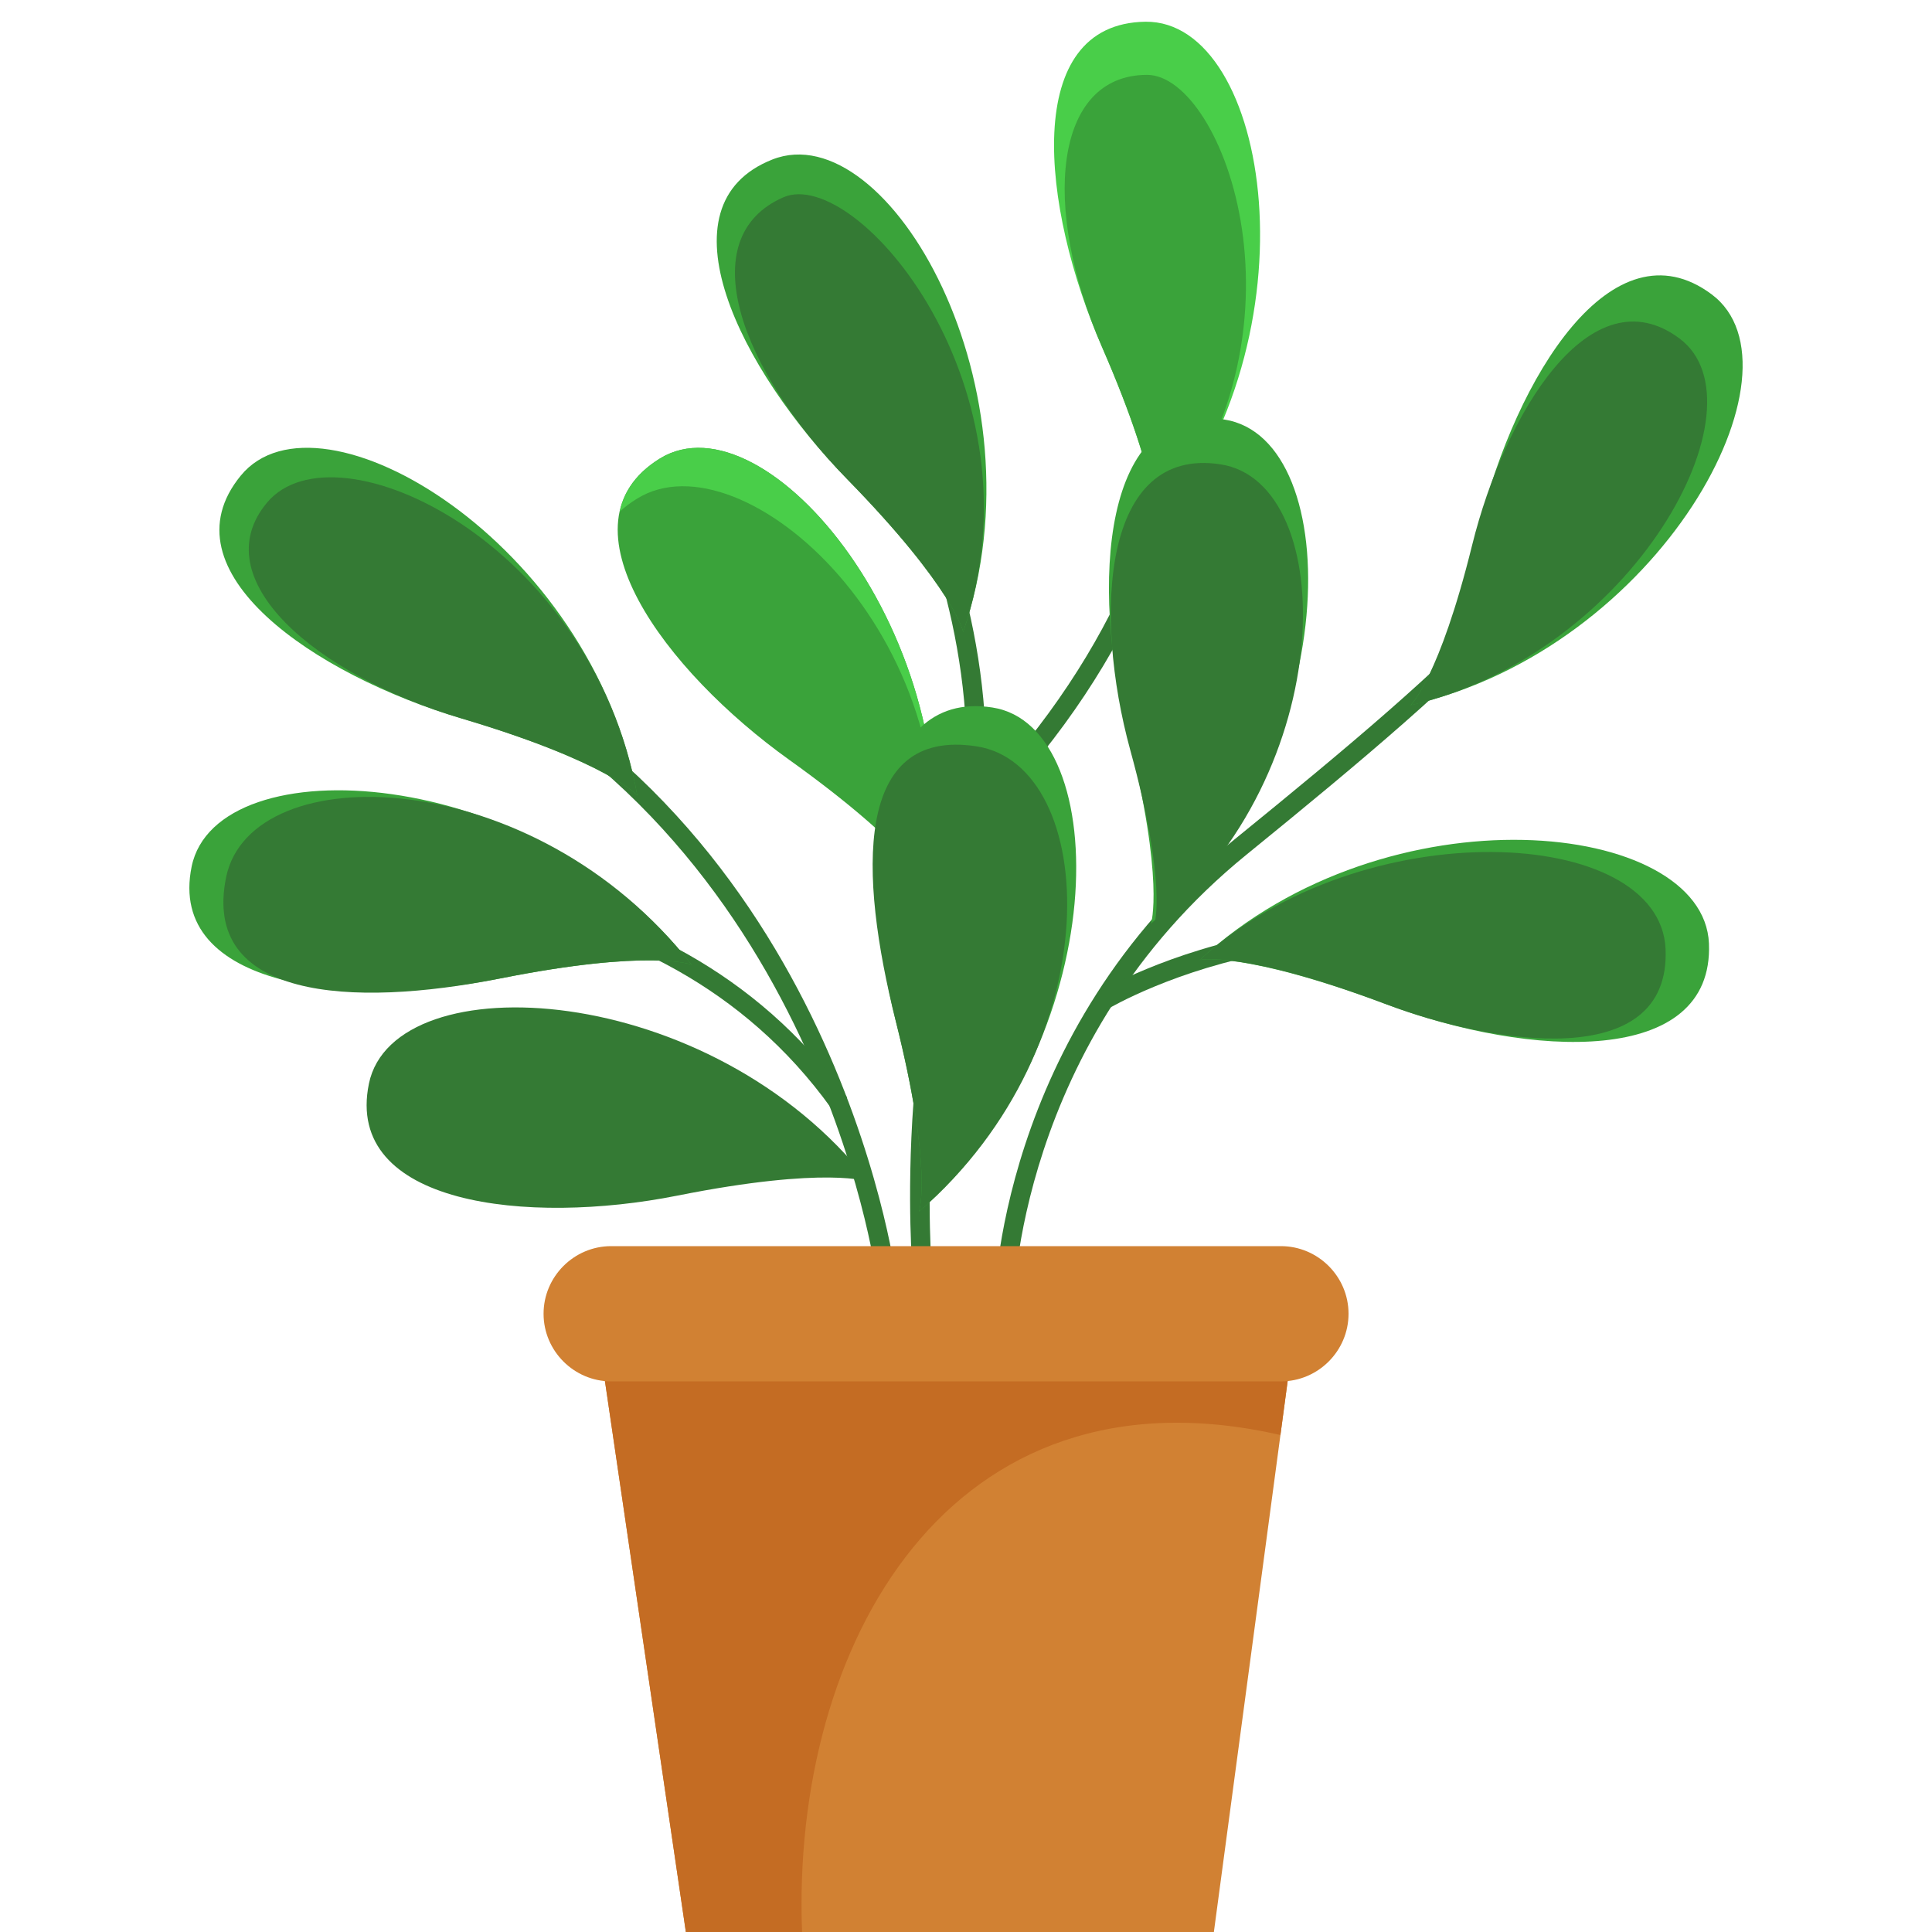 <?xml version="1.0" encoding="utf-8"?>
<!-- Generator: Adobe Illustrator 27.2.0, SVG Export Plug-In . SVG Version: 6.00 Build 0)  -->
<svg version="1.1" id="Layer_1" xmlns="http://www.w3.org/2000/svg" xmlns:xlink="http://www.w3.org/1999/xlink" x="0px" y="0px"
	 viewBox="0 0 200 200" style="enable-background:new 0 0 200 200;" xml:space="preserve">
<style type="text/css">
	.st0{fill:#3AA33A;}
	.st1{fill:#49CE49;}
	.st2{fill:#347A34;}
	.st3{fill:#D18133;}
	.st4{fill:#C46C23;}
</style>
<g id="_x30_" transform="translate(200, 200)">
	<g>
		<g>
			<path class="st0" d="M-103.68-107.85c0,0-1.73-4.27-14.6-13.48c-12.87-9.2-24.33-24.49-13.4-31.21
				C-120.74-159.26-99.59-134.1-103.68-107.85z"/>
		</g>
		<g>
			<path class="st1" d="M-131.67-152.54c-2.4,1.48-3.72,3.36-4.18,5.51c0.51-0.48,1.11-0.93,1.83-1.37
				c10.93-6.72,34.44,14.3,30.35,40.55C-99.59-134.1-120.74-159.26-131.67-152.54z"/>
		</g>
		<g>
			<g>
				<path class="st2" d="M-95.09-64.72h-2c0-0.28,0.28-28.38,24.87-48.37c23.73-19.29,38.13-31.96,38.13-45.19h2
					c0,14.12-14.68,27.08-38.87,46.75C-94.78-92.17-95.09-64.99-95.09-64.72z"/>
			</g>
			<g>
				<path class="st2" d="M-109.24-67.58c-0.06-0.48-6.45-48.24-49.05-65.27l0.74-1.86c43.71,17.48,50.23,66.39,50.29,66.88
					L-109.24-67.58z"/>
			</g>
			<g>
				<path class="st2" d="M-105.58-69.26c-0.11-1.46-2.47-36.03,11.88-53.97c25.19-31.48,13.31-61.67,13.19-61.97l1.85-0.76
					c0.13,0.31,12.44,31.59-13.48,63.98c-13.86,17.32-11.48,52.22-11.45,52.57L-105.58-69.26z"/>
			</g>
			<g>
				<path class="st2" d="M-29.6-94.46c-28.62-17.06-55.39-1.29-55.65-1.13l-1.04-1.71c0.28-0.17,28.04-16.56,57.71,1.12L-29.6-94.46
					z"/>
			</g>
			<g>
				<path class="st2" d="M-113.92-85.23c-18.46-25.78-51.86-21.73-52.2-21.69l-0.26-1.98c0.35-0.05,34.93-4.24,54.08,22.51
					L-113.92-85.23z"/>
			</g>
			<g>
				<path class="st2" d="M-99.79-106.5l-1.94-0.49c8.31-32.61-14.64-60.83-14.87-61.11l1.54-1.28
					C-114.83-169.09-91.23-140.11-99.79-106.5z"/>
			</g>
		</g>
		<g>
			<path class="st1" d="M-80.29-145.02c0,0,0.7-4.56-5.63-19.06c-6.33-14.5-8.33-33.5,4.5-33.67
				C-68.59-197.91-63.33-165.46-80.29-145.02z"/>
		</g>
		<g>
			<path class="st0" d="M-80.29-145.02c0,0,0.7-4.56-5.63-19.06c-6.33-14.5-4.97-28.17,4.67-28.17
				C-73.32-192.24-63.33-165.46-80.29-145.02z"/>
		</g>
		<g>
			<path class="st0" d="M-53.98-127c0,0,3.33-3.19,7.12-18.55s13.76-31.66,24.05-23.98C-12.52-161.86-28.08-132.91-53.98-127z"/>
		</g>
		<g>
			<path class="st2" d="M-53.97-126.99c0,0,2.97-2.85,6.36-16.56c3.39-13.72,12.29-28.27,21.47-21.41
				C-16.95-158.12-30.85-132.27-53.97-126.99z"/>
		</g>
		<g>
			<path class="st0" d="M-80.85-104.39c0,0,1.45-4.38-2.41-19.72c-3.85-15.35-2.69-34.42,10-32.46
				C-60.57-154.62-60.74-121.76-80.85-104.39z"/>
		</g>
		<g>
			<path class="st2" d="M-80.5-104.33c0,0,1.36-3.99-2.5-18.04c-3.85-14.05-2.9-31.46,9.36-29.56
				C-61.38-150.04-61.25-120.02-80.5-104.33z"/>
		</g>
		<g>
			<path class="st0" d="M-104.86-74.58c0,0,1.45-4.38-2.41-19.72s-2.69-34.42,10-32.46C-84.58-124.81-84.75-91.94-104.86-74.58z"/>
		</g>
		<g>
			<path class="st2" d="M-104.86-74.58c0,0,1.45-4.38-2.41-19.72s-4.32-30.39,8.36-28.44C-86.22-120.79-84.75-91.94-104.86-74.58z"
				/>
		</g>
		<g>
			<path class="st0" d="M-100.29-134.59c0,0-0.96-4.51-12.02-15.82s-19.67-28.37-7.73-33.08
				C-108.09-188.2-91.67-159.72-100.29-134.59z"/>
		</g>
		<g>
			<path class="st2" d="M-100.29-134.59c0,0-0.96-4.51-12.02-15.82s-16.1-24.99-6.61-29.16
				C-111.31-182.91-91.67-159.72-100.29-134.59z"/>
		</g>
		<g>
			<path class="st0" d="M-134.03-117.66c0,0-3.03-3.47-18.2-7.97s-30.99-15.22-22.84-25.14
				C-166.93-160.69-138.73-143.8-134.03-117.66z"/>
		</g>
		<g>
			<path class="st2" d="M-134.03-117.66c0,0-3.03-3.47-18.2-7.97s-26.73-14.48-20.11-22.36
				C-165.23-156.43-138.73-143.8-134.03-117.66z"/>
		</g>
		<g>
			<path class="st0" d="M-128.41-100.14c0,0-4.3-1.66-19.82,1.43c-15.52,3.09-34.51,0.98-31.93-11.59
				C-177.57-122.87-144.75-121.08-128.41-100.14z"/>
		</g>
		<g>
			<path class="st2" d="M-128.41-100.14c0,0-4.3-1.66-19.82,1.43c-15.52,3.09-30.94,2.08-28.36-10.49
				C-174-121.77-144.75-121.08-128.41-100.14z"/>
		</g>
		<g>
			<path class="st2" d="M-110.06-77.66c0,0-4.3-1.66-19.82,1.43c-15.52,3.09-34.51,0.98-31.93-11.59
				C-159.23-100.4-126.41-98.6-110.06-77.66z"/>
		</g>
		<g>
			<path class="st0" d="M-75.8-100.63c0,0,4.51-0.95,19.33,4.6c14.82,5.55,33.9,6.53,33.38-6.3
				C-23.62-115.15-56.3-118.67-75.8-100.63z"/>
		</g>
		<g>
			<path class="st2" d="M-75.8-100.63c0,0,4.53-1,19.33,4.6c10.89,4.12,29.41,7.12,28.89-5.71
				C-28.11-114.56-58.96-116.12-75.8-100.63z"/>
		</g>
	</g>
	<g>
		<polygon class="st3" points="-138.07,-61.75 -129,0 -74.34,0 -66.07,-61.75 		"/>
		<path class="st4" d="M-67.45-51.45l1.38-10.3h-72L-129,0h12.03C-118.11-29.6-101.8-59.27-67.45-51.45z"/>
		<path class="st3" d="M-67.4-57h-69.33c-3.85,0-7-3.15-7-7l0,0c0-3.85,3.15-7,7-7h69.33c3.85,0,7,3.15,7,7l0,0
			C-60.4-60.15-63.55-57-67.4-57z"/>
	</g>
</g>
</svg>
